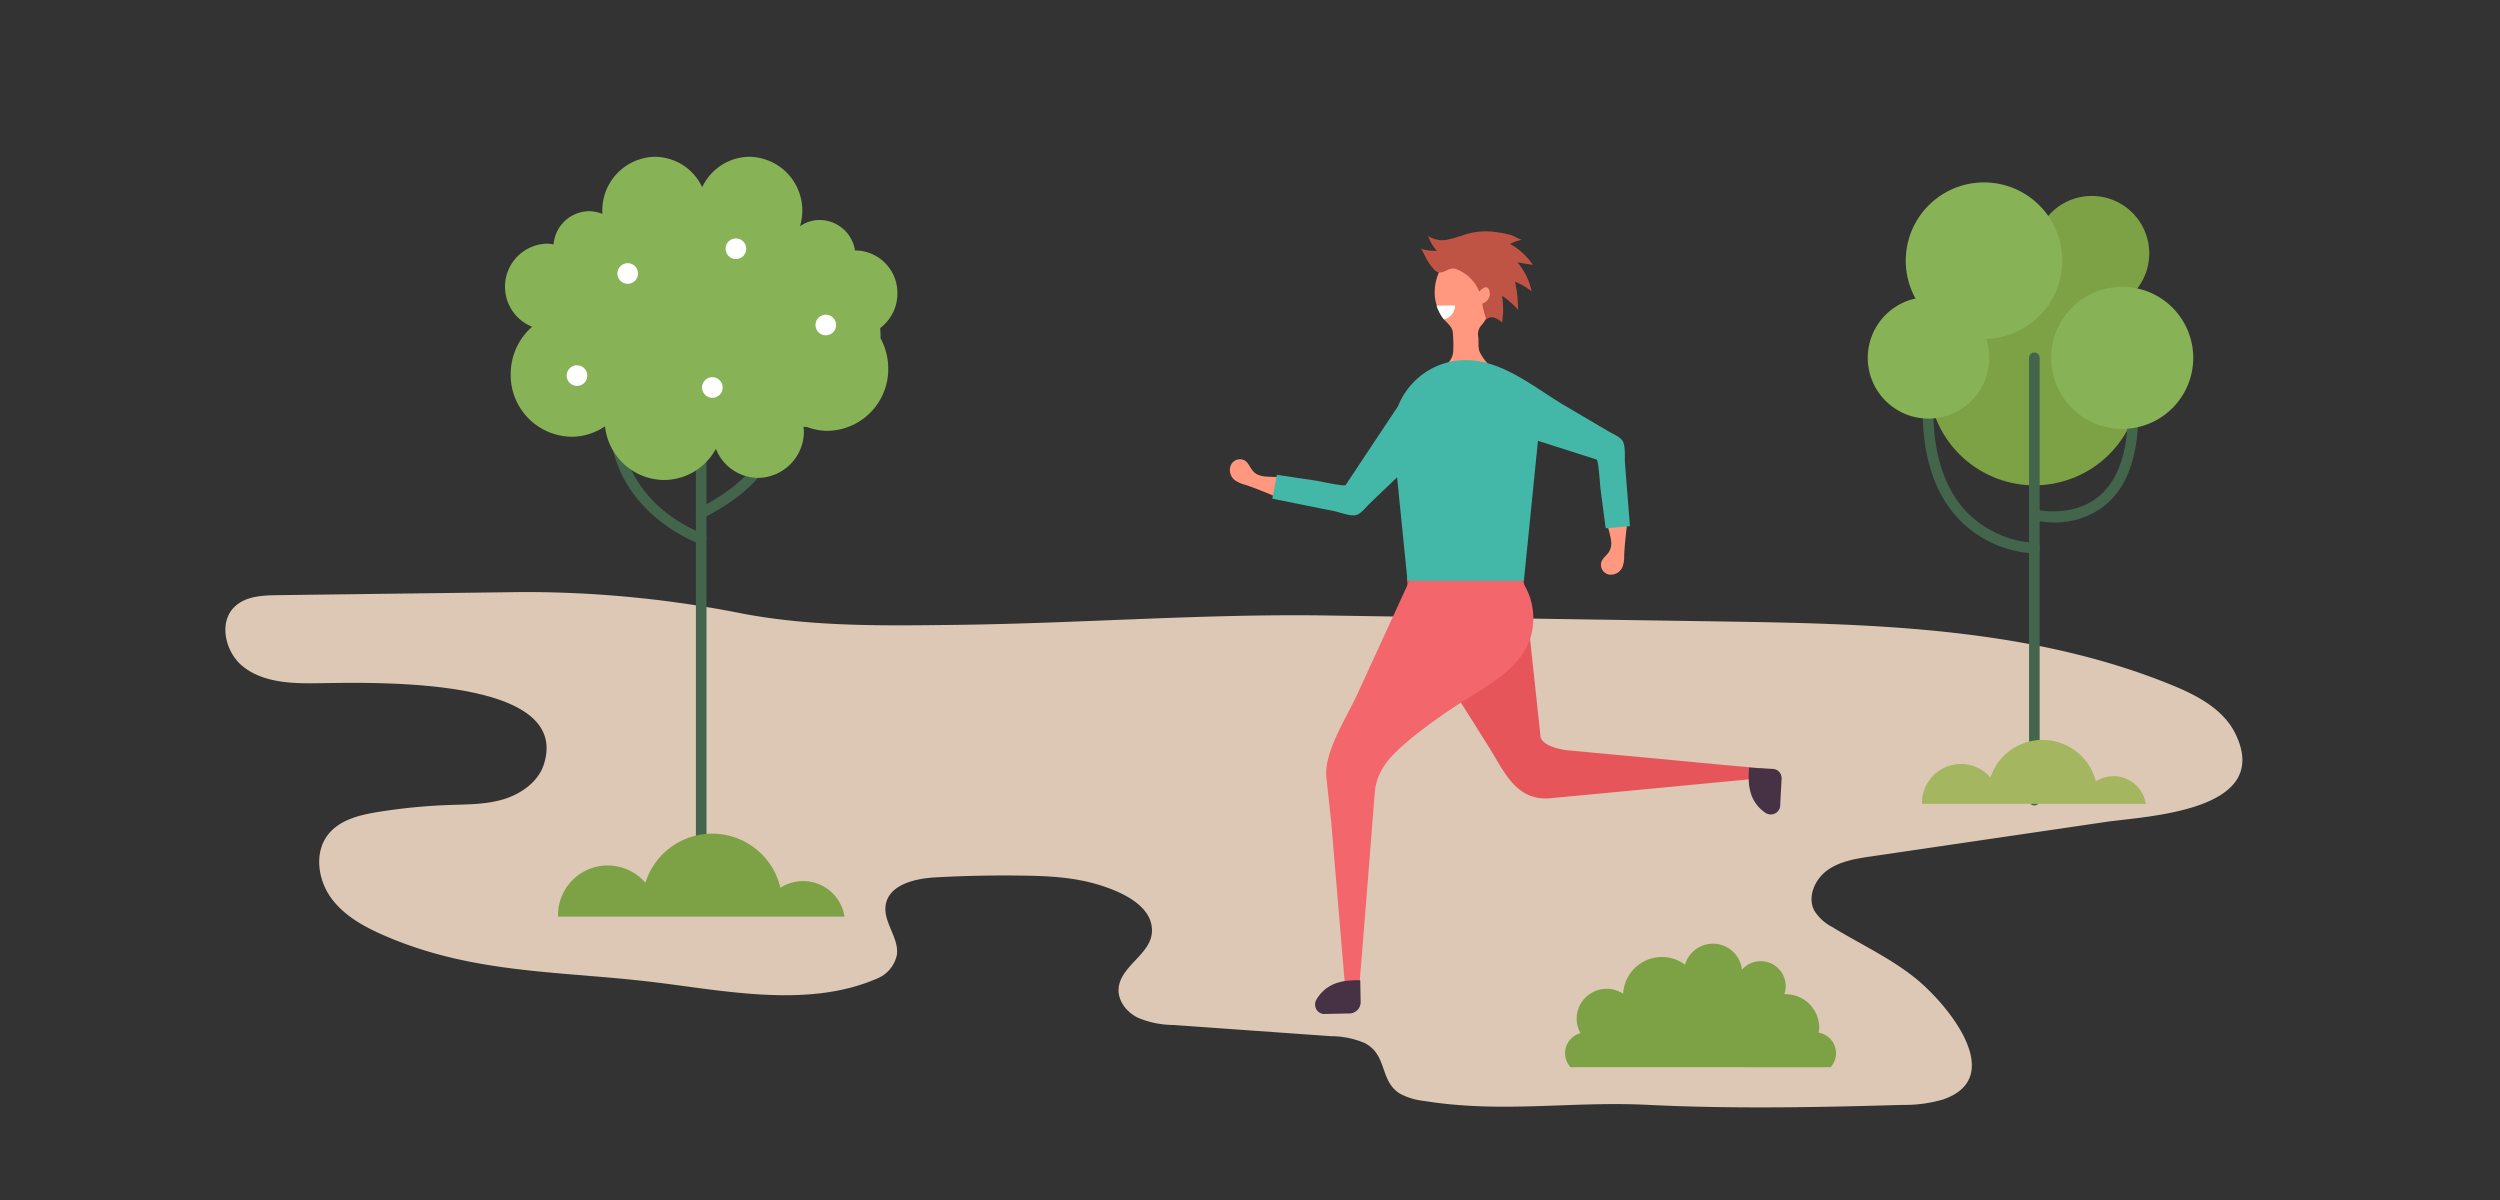 <svg id="圖層_1" data-name="圖層 1" xmlns="http://www.w3.org/2000/svg" viewBox="0 0 500 240"><rect x="0" y="0" width="500" height="240" fill="#333333" stroke="none"/><defs><style>.cls-1{fill:#dcc8b4;}.cls-2{fill:#e5555a;}.cls-3{fill:#ff987f;}.cls-4{fill:#bf5444;}.cls-5{fill:#fff;}.cls-6{fill:#f3666b;}.cls-7{fill:#43b7a8;}.cls-8{fill:#473245;}.cls-9{fill:#42654c;}.cls-10{fill:#87b256;}.cls-11{fill:#7ca245;}.cls-12{fill:#a4b760;}</style></defs><path class="cls-1" d="M179.31,189.16a5.58,5.58,0,0,1,.08,1.73,6.56,6.56,0,0,1-4.12,4.88c-14.2,6.11-31.51,2.1-46.22.46-17.7-2-34.31-1.61-51.29-8.74-4.29-1.8-8.62-4-11.42-7.74s-3.57-9.33-.64-12.94c2.32-2.87,6.23-3.82,9.87-4.41A115.2,115.2,0,0,1,89.81,161c3.72-.13,7.5-.09,11-1.18s6.94-3.53,8-7.08c5.7-18.41-38.48-16.06-46.86-16.08-4.64,0-9.6-.43-13.26-3.28s-5.08-9-1.68-12.11c2.2-2.05,5.51-2.2,8.52-2.24l48.83-.62a222.76,222.76,0,0,1,44.16,4.31c14.15,2.68,28.54,2.42,42.93,2.25,24.75-.3,49.43-2.25,74.09-1.87l77.85,1.18c30.77.46,62.37,1.09,90.87,12.69,5.09,2.07,10.41,4.83,12.82,9.78,7.6,15.59-17.89,16.46-26,17.65l-46.82,6.88c-3.05.45-6.24.95-8.76,2.75s-4.07,5.33-2.65,8.08a9.28,9.28,0,0,0,3.66,3.33c5.42,3.31,11.24,6,16.23,9.93,6.43,5,19,20,5.89,24.52a27.26,27.26,0,0,1-8.1,1.09c-16.44.48-34,.83-50.79,0-15.42-.8-29.25,1.73-44.92-.79a13.33,13.33,0,0,1-4.79-1.44c-4.17-2.52-2.47-7.79-7.12-10.15a17.24,17.24,0,0,0-6.69-1.36L234.74,205a18.72,18.72,0,0,1-7.2-1.47c-2.21-1.1-4-3.37-3.82-5.83.39-4.65,6.65-6.85,6.68-11.6,0-5.2-6.58-7.91-10.79-9.18-4.94-1.5-10.17-1.74-15.34-1.8q-8.62-.12-17.26.36c-4.08.23-9.21,1.47-9.87,5.5C176.69,183.82,178.8,186.42,179.31,189.16Z"/><path class="cls-2" d="M344.87,153l-18.79-1.77c-4.22-.39-8.46-.78-12.68-1.19-1.49-.14-5.42-1-5.33-3.07L304.74,116a4.33,4.33,0,0,0-1.38-2.56,13.22,13.22,0,0,0-14.07-3,25.94,25.94,0,0,0-2.93,1.48c-1.2.67-3.28,1.06-4.23,1.93a3.29,3.29,0,0,0-.65,2.74c.06.81.11,1.62.17,2.43a56.17,56.17,0,0,0,.66,5.78q2.25,3.6,4.52,7.19,5.42,8.63,10.84,17.25c3.17,5,5.46,11.06,12.51,10.4l.66-.07,8.2-.77,33.83-3.22v-1.86Z"/><path class="cls-3" d="M300.34,79.42a8.36,8.36,0,0,1-7.9,5.09,12.68,12.68,0,0,1-5-1.73,6.69,6.69,0,0,1-2.24-2.37,3.68,3.68,0,0,1-.36-3,3.6,3.6,0,0,1,2.13-2.81c1.59-1,3.5-2.15,3.67-4.27a27,27,0,0,0-.06-3.6c0-1.32-1-1.91-1.72-2.81a2.69,2.69,0,0,1-.3-.37,9.31,9.31,0,0,1-1.18-2.36,8.07,8.07,0,0,1-.43-2.27,9.93,9.93,0,0,1,.77-4.3,6.9,6.9,0,0,1,1.68-2.48,5.46,5.46,0,0,1,3.68-1.39c7.35.26,7,8.58,4,13.22a7.78,7.78,0,0,1-.66.93,2.7,2.7,0,0,0-.78,2.39c.16,1.16-.14,2.26.41,3.32a9.52,9.52,0,0,0,.78,1.24c1.18,1.67,3.75,3.07,3.94,5.25A4.94,4.94,0,0,1,300.34,79.42Z"/><path class="cls-3" d="M321.58,102.9a1.09,1.09,0,0,1,.17-.13,3.19,3.19,0,0,1,1-.3c.36,0,.73-.09,1.09-.12a1.17,1.17,0,0,1,.46,0,1.29,1.29,0,0,1,.3.22c1.17,1.1.78,2.4.63,3.85-.17,1.62-.35,3.25-.4,4.88a5.48,5.48,0,0,1-.34,2.1,2.53,2.53,0,0,1-2.63,1.52,2,2,0,0,1-1.62-2.42c.23-.81,1-1.34,1.47-2,.95-1.37.44-2.89.08-4.36C321.59,105.27,320.78,103.61,321.58,102.9Z"/><path class="cls-3" d="M257.88,96.13a1.18,1.18,0,0,1,.07.2,2.85,2.85,0,0,1,0,1c0,.37-.11.73-.18,1.09a1,1,0,0,1-.17.42.82.82,0,0,1-.29.23c-1.38.83-2.52.09-3.87-.45-1.52-.61-3-1.22-4.59-1.72a5.79,5.79,0,0,1-1.93-.9,2.54,2.54,0,0,1-.73-3,2,2,0,0,1,2.77-.9c.71.45,1,1.32,1.55,2,1,1.29,2.66,1.22,4.16,1.28C255.59,95.49,257.41,95.17,257.88,96.13Z"/><path class="cls-4" d="M293,46.91l.72-.2a13.74,13.74,0,0,1,5.67-.26,20.4,20.4,0,0,1,2.88.58c.46.14,1.81,1,2.22.91a8.32,8.32,0,0,0-2.47.85,13,13,0,0,1,4.55,4.2l-3.08-.52a13,13,0,0,1,2.83,5.79A14.39,14.39,0,0,0,303,56.33a25.24,25.24,0,0,1,.6,5.75c0-.43-2.68-2.72-3.19-2.89a16.54,16.54,0,0,1,0,5.3,4.74,4.74,0,0,0-1.52-.95,1.72,1.72,0,0,0-1.63.34c-.11-.34-1-3.13-.74-3.21a2,2,0,0,0,1.24-2.8.79.79,0,0,0-.3-.37.84.84,0,0,0-.72.08,2.75,2.75,0,0,0-.88.75,8.09,8.09,0,0,0-4.7-4.54c-1.48-.53-2.5,1.38-4,.44A9.9,9.9,0,0,1,285.42,52c-.25-.36-1-2.17-1.32-2.28a8.73,8.73,0,0,0,3.29.43,7.73,7.73,0,0,1-1.75-2.94,5.21,5.21,0,0,0,4,.69A30.65,30.65,0,0,0,293,46.91Z"/><path class="cls-5" d="M291,61.07a2.81,2.81,0,0,1-2.21,2.8,2.69,2.69,0,0,1-.3-.37,9.31,9.31,0,0,1-1.18-2.36Z"/><path class="cls-6" d="M272.45,190.08q.75-9.41,1.5-18.81.49-6.35,1-12.71c.41-5.05,3.84-8,7.53-11.09a114.5,114.5,0,0,1,12.36-8.59c4.19-2.63,8.65-5.45,10.73-9.94a13.22,13.22,0,0,0-4.65-16.18c-.39-.25-.78-.49-1.19-.7a22.24,22.24,0,0,0-2.72-1.24,12.76,12.76,0,0,0-5.24-1c-1.73.13-3.35,1.49-4.72,2.44s-4.57,2.53-5.22,4q-1.11,2.44-2.24,4.89L271.39,139c-2.06,4.5-6.66,11.47-6.11,16.5l.07.67.89,8.18,2.84,33.78,2.73,0C272,195.41,272.23,192.75,272.45,190.08Z"/><path class="cls-7" d="M325,92.73c-.1-1.18.15-3.42-.44-4.48-.49-.88-2-1.46-2.9-2l-8.49-5c-6.09-3.57-12.58-9.23-20-9.23a14.59,14.59,0,0,0-13.55,9.19L269.13,97c-.24.35-5.26-.77-5.75-.84l-8-1.2-.92,4.78,12.3,2.47c1.16.23,3.24,1.08,4.42.81,1-.23,2-1.56,2.69-2.25l5.55-5.31,2.08,20.7h23.28l2.81-28,11.72,3.74c.41.13.71,5.27.78,5.76.35,2.67.69,5.36,1.05,8l4.85-.43Z"/><path class="cls-8" d="M353.06,162.54a7.25,7.25,0,0,1-3.09-4.67c-.06-.27-.11-.53-.15-.8a19.14,19.14,0,0,1,0-3.55h0l4.74.26a1.85,1.85,0,0,1,1.76,1.95c-.12,2.22-.3,5.62-.3,5.64A1.9,1.9,0,0,1,353.06,162.54Z"/><path class="cls-8" d="M263.29,199.92a7.27,7.27,0,0,1,4.43-3.43c.26-.08.52-.14.79-.21a19.81,19.81,0,0,1,3.54-.24h0l.08,4.33a2.26,2.26,0,0,1-2.23,2.32l-5.23.11A1.91,1.91,0,0,1,263.29,199.92Z"/><path class="cls-9" d="M140.24,170.06A1.05,1.05,0,0,0,141.3,169V90a1.06,1.06,0,0,0-2.12,0v79A1.05,1.05,0,0,0,140.24,170.06Z"/><path class="cls-9" d="M140.24,108.76a1.06,1.06,0,0,0,.35-2.06c-.74-.25-18-6.46-16.4-25.13a1.06,1.06,0,0,0-1-1.15,1.08,1.08,0,0,0-1.15,1c-1.76,20.34,17.62,27.25,17.82,27.32A1,1,0,0,0,140.24,108.76Z"/><path class="cls-9" d="M140.24,103.65a1,1,0,0,0,.45-.1c.59-.27,14.5-6.86,14.5-16.28a1.07,1.07,0,0,0-2.13,0c0,8.09-13.13,14.3-13.27,14.36a1.06,1.06,0,0,0-.51,1.41A1,1,0,0,0,140.24,103.65Z"/><path class="cls-10" d="M106.42,65.35a8.62,8.62,0,0,1,2.93-16.62,7.66,7.66,0,0,1,1.37.15,7.2,7.2,0,0,1,7.07-6.64,7,7,0,0,1,2.67.54c0-.18,0-.35,0-.54A10.73,10.73,0,0,1,131,31.36a10.5,10.5,0,0,1,9.44,6.08,10.52,10.52,0,0,1,9.45-6.08,10.73,10.73,0,0,1,10.57,10.88,11,11,0,0,1-.46,3A6.94,6.94,0,0,1,164,44a7.19,7.19,0,0,1,7,6.09h.12a8.49,8.49,0,0,1,8.36,8.6,8.64,8.64,0,0,1-3.43,6.91c0,.48.06,1,.06,1.43,0,.21,0,.42,0,.63a12.61,12.61,0,0,1,1.54,6,12.34,12.34,0,0,1-12.16,12.51,11.9,11.9,0,0,1-4.14-.79l-.32,0-.33,0c0,.26.08.52.08.79a9.29,9.29,0,0,1-9.15,9.41,9.16,9.16,0,0,1-8.45-5.82A11.83,11.83,0,0,1,132.78,96,12,12,0,0,1,121,85.26h0a11.85,11.85,0,0,1-6.7,2.09,12.34,12.34,0,0,1-12.16-12.51A12.59,12.59,0,0,1,106.42,65.35Z"/><path class="cls-11" d="M314.11,213.44a4.13,4.13,0,0,1-1.1-2.81,4.17,4.17,0,0,1,3.09-4,6,6,0,0,1-.77-2.88,6,6,0,0,1,9.3-5A7.76,7.76,0,0,1,337,192.93a5.83,5.83,0,0,1,11.39,1,5,5,0,0,1,8.75,3.35,5.06,5.06,0,0,1-.27,1.56l.27,0a6.71,6.71,0,0,1,6.71,6.7,5.79,5.79,0,0,1-.11,1,4.15,4.15,0,0,1,2.36,6.91Z"/><circle class="cls-11" cx="406.87" cy="75.88" r="21.18" transform="translate(-6.57 95.06) rotate(-13.22)"/><path class="cls-11" d="M406.87,50.68a11.49,11.49,0,1,0,11.48-11.49A11.48,11.48,0,0,0,406.87,50.68Z"/><path class="cls-9" d="M406.87,161.09a1.05,1.05,0,0,0,1.06-1.06V71.56a1.06,1.06,0,1,0-2.12,0V160A1.05,1.05,0,0,0,406.87,161.09Z"/><path class="cls-9" d="M406.87,110.69a1.06,1.06,0,0,0,0-2.12,20.64,20.64,0,0,1-13.62-6.27c-4.91-5.23-7.1-13.2-6.5-23.7a1.05,1.05,0,0,0-1-1.12,1,1,0,0,0-1.12,1c-.65,11.12,1.74,19.64,7.09,25.3A22.41,22.41,0,0,0,406.87,110.69Z"/><path class="cls-9" d="M410.64,104.5a16.31,16.31,0,0,0,10-3.15c4.47-3.41,6.83-9.37,7-17.69a1.07,1.07,0,0,0-1-1.09,1.06,1.06,0,0,0-1.09,1c-.16,7.64-2.24,13-6.16,16-5.24,4-12.15,2.37-12.21,2.36a1.06,1.06,0,0,0-1.29.77,1.07,1.07,0,0,0,.77,1.29A18.55,18.55,0,0,0,410.64,104.5Z"/><path class="cls-10" d="M410.23,71.56a14.21,14.21,0,1,0,14.21-14.2A14.21,14.21,0,0,0,410.23,71.56Z"/><circle class="cls-10" cx="396.8" cy="52.13" r="15.65"/><path class="cls-10" d="M373.55,71.56a12.15,12.15,0,1,0,12.14-12.14A12.15,12.15,0,0,0,373.55,71.56Z"/><path class="cls-5" d="M145.12,49.75a2.06,2.06,0,1,1,2.06,2.06A2.07,2.07,0,0,1,145.12,49.75Z"/><path class="cls-5" d="M123.48,54.7a2.06,2.06,0,1,1,2.06,2.06A2.07,2.07,0,0,1,123.48,54.7Z"/><path class="cls-5" d="M163.1,65a2.06,2.06,0,1,1,2.06,2.06A2.06,2.06,0,0,1,163.1,65Z"/><path class="cls-5" d="M140.41,77.5a2.06,2.06,0,1,1,2.06,2.06A2.07,2.07,0,0,1,140.41,77.5Z"/><path class="cls-5" d="M113.34,75.13a2.06,2.06,0,1,1,2.06,2.05A2.06,2.06,0,0,1,113.34,75.13Z"/><path class="cls-12" d="M384.4,160.78c0-.06,0-.12,0-.18a7.79,7.79,0,0,1,13.68-5.11,11,11,0,0,1,21.09.78,6.55,6.55,0,0,1,10,4.51Z"/><path class="cls-11" d="M111.6,183.32c0-.08,0-.15,0-.23a9.94,9.94,0,0,1,17.48-6.53,14,14,0,0,1,27,1,8.36,8.36,0,0,1,12.81,5.76Z"/></svg>